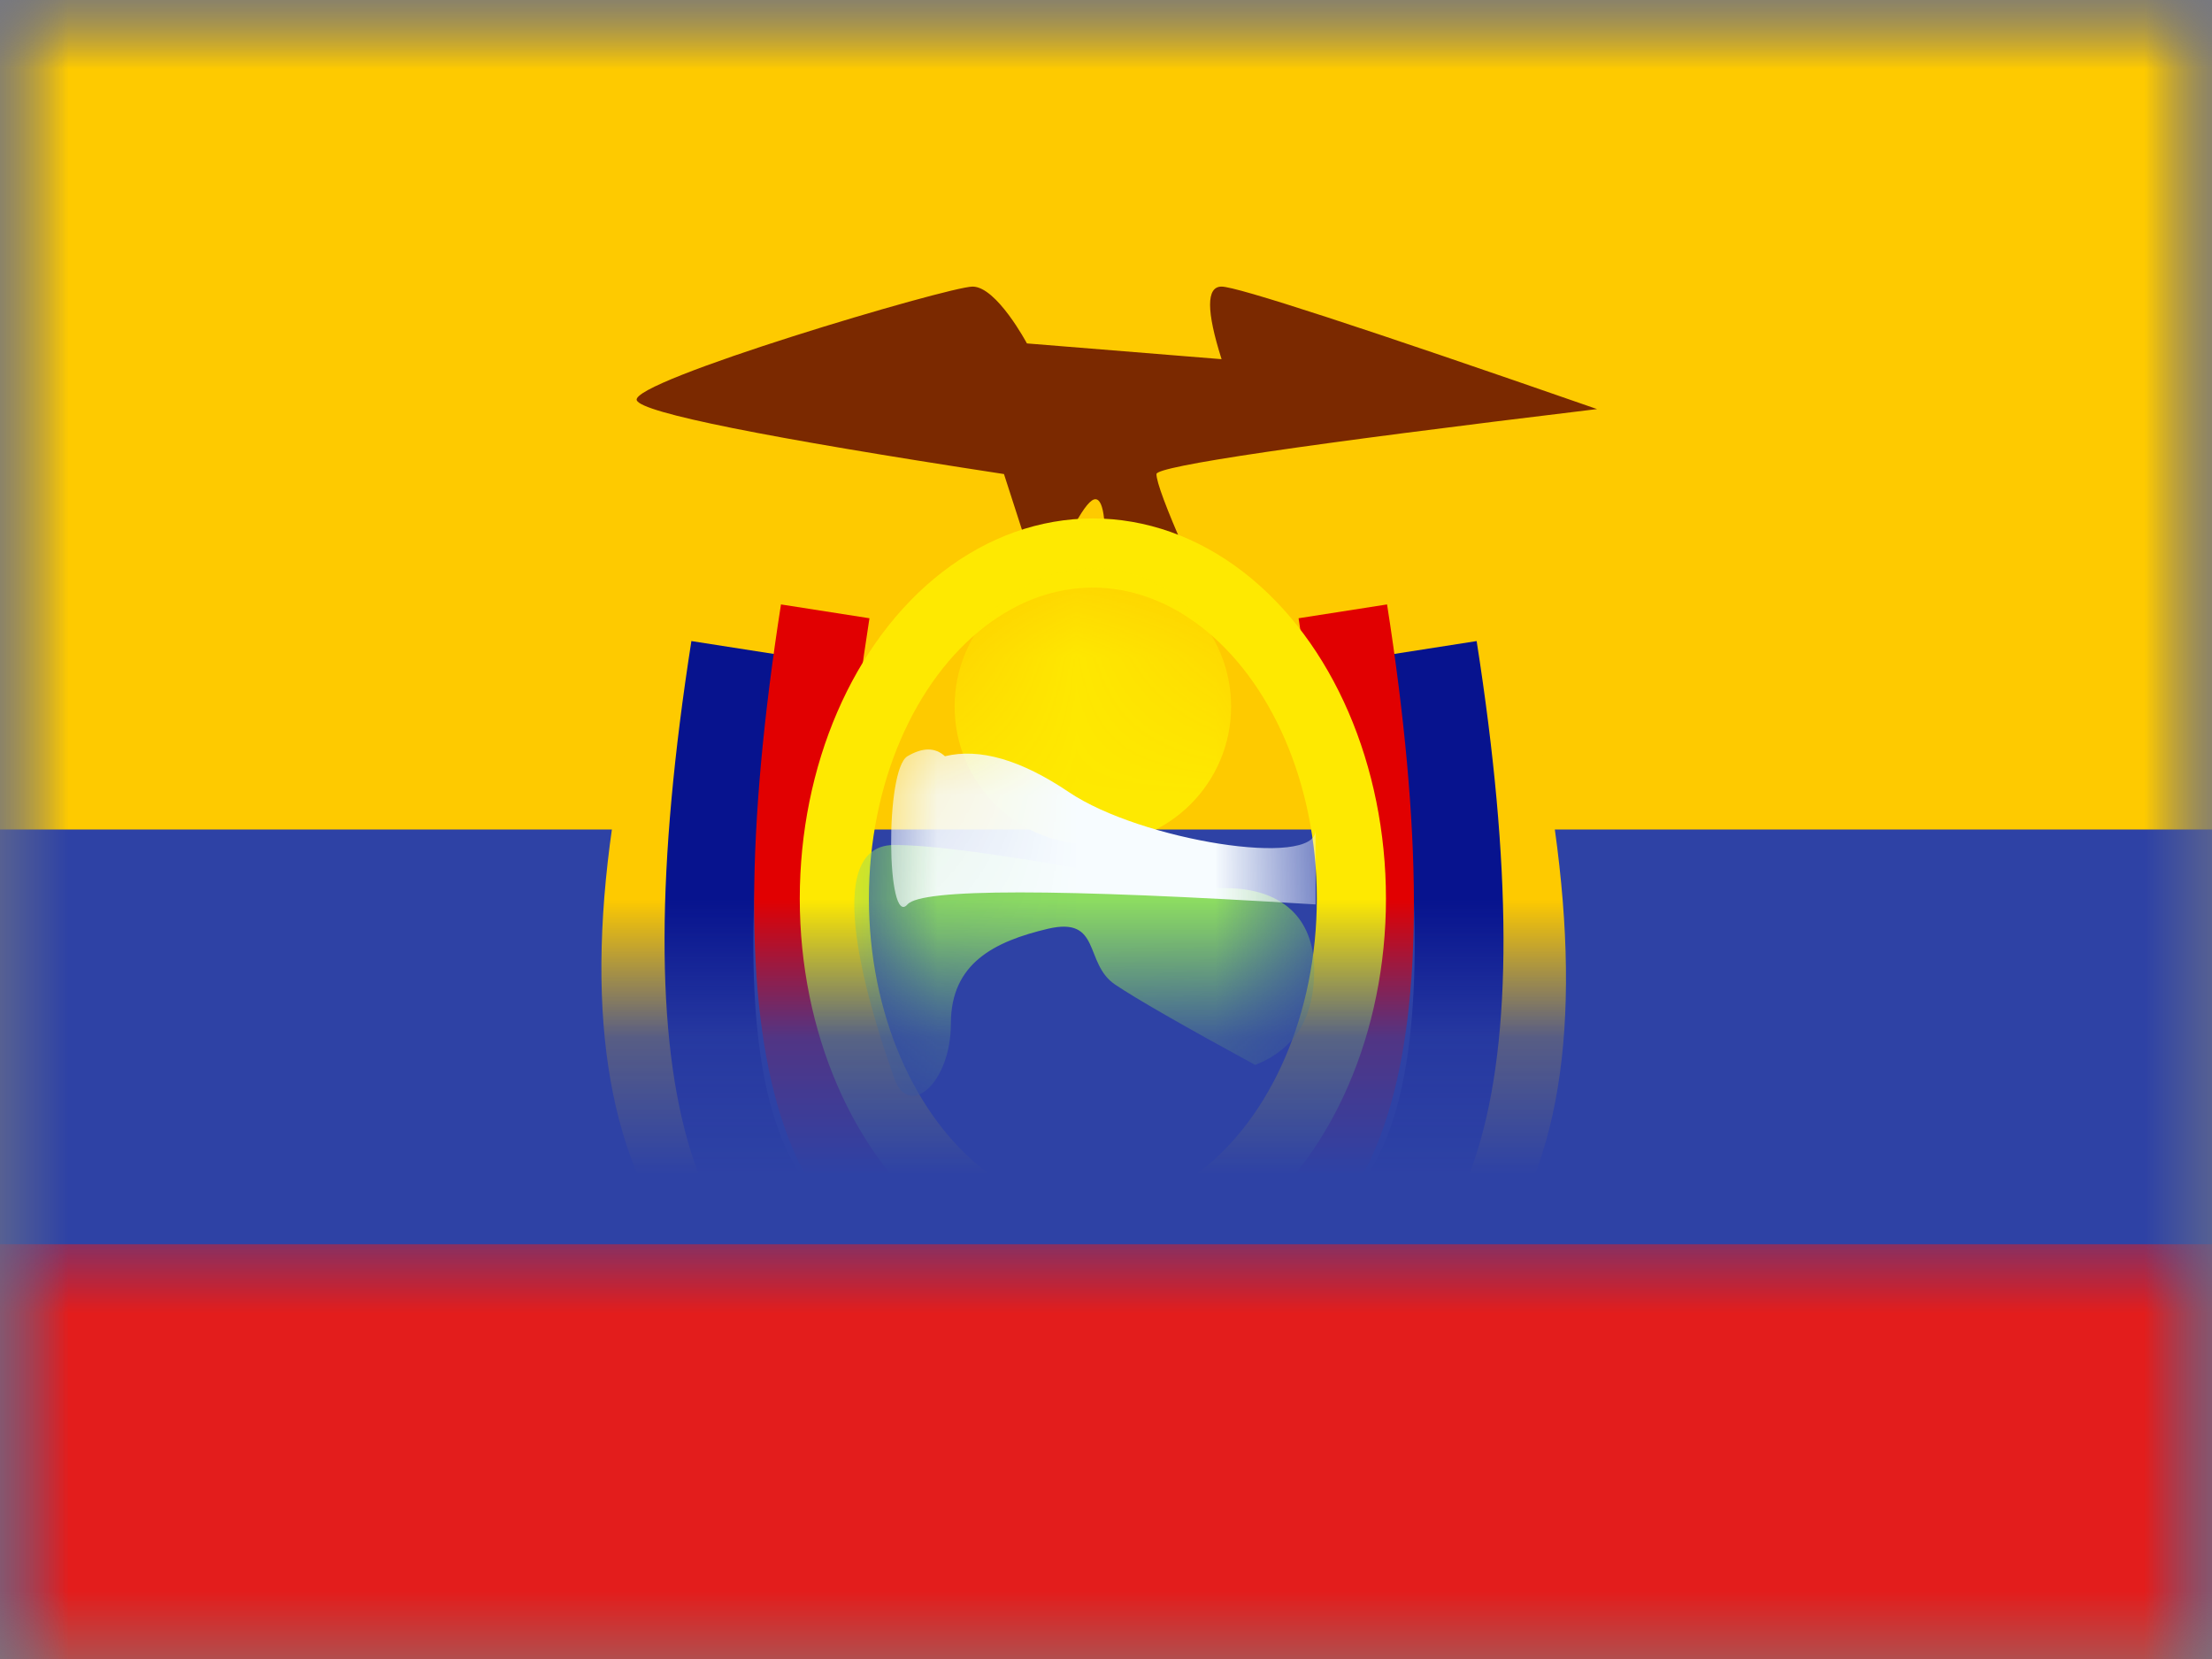 <?xml version="1.0" encoding="UTF-8"?>
<svg width="16px" height="12px" viewBox="0 0 16 12" version="1.1" xmlns="http://www.w3.org/2000/svg" xmlns:xlink="http://www.w3.org/1999/xlink">
    <rect x="0" y="0" width="16" height="12" fill="#808080" stroke="none"/>
    <title>flags/S/EC - Ecuador</title>
    <defs>
        <rect id="path-1" x="0" y="0" width="16" height="12"></rect>
        <rect id="path-3" x="0" y="0" width="16" height="12"></rect>
        <ellipse id="path-5" cx="1.62" cy="2.25" rx="1.62" ry="2.25"></ellipse>
    </defs>
    <g id="Symbols" stroke="none" stroke-width="1" fill="none" fill-rule="evenodd">
        <g id="flag">
            <mask id="mask-2" fill="white">
                <use xlink:href="#path-1"></use>
            </mask>
            <g id="mask"></g>
            <g id="contents" mask="url(#mask-2)">
                <mask id="mask-4" fill="white">
                    <use xlink:href="#path-3"></use>
                </mask>
                <use id="background" fill="#2E42A5" xlink:href="#path-3"></use>
                <rect id="top" fill="#FECA00" mask="url(#mask-4)" x="0" y="0" width="16" height="6"></rect>
                <rect id="bottom" fill="#E31D1C" mask="url(#mask-4)" x="0" y="9" width="16" height="3"></rect>
                <g id="mark" mask="url(#mask-4)">
                    <g transform="translate(3.6, 2)">
                        <path d="M1.006,0.896 C0.946,0.76 3.262,0.073 3.435,0.073 C3.609,0.073 3.828,0.484 3.828,0.484 C3.828,0.484 4.298,0.522 5.236,0.598 C5.125,0.248 5.125,0.073 5.236,0.073 C5.347,0.073 6.253,0.368 7.952,0.959 C5.827,1.215 4.765,1.372 4.765,1.429 C4.765,1.487 4.835,1.674 4.974,1.991 L4.384,2.184 C4.408,1.802 4.387,1.611 4.323,1.611 C4.259,1.611 4.132,1.84 3.942,2.296 L3.662,1.429 C1.932,1.164 1.047,0.986 1.006,0.896 Z" id="bird" fill="#7B2900"></path>
                        <g id="ribbons" stroke-width="1" fill="none" transform="translate(0.13, 1.382)">
                            <path d="M0.887,1.627 L1.517,1.777 C0.858,4.536 1.467,5.858 3.344,5.981 L3.302,6.628 C0.95,6.474 0.145,4.728 0.887,1.627 Z" id="Path-24" fill="#FECA00" fill-rule="nonzero"></path>
                            <path d="M1.271,1.255 L1.911,1.355 C1.459,4.241 1.821,5.547 2.835,5.511 L2.858,6.159 C1.238,6.216 0.763,4.501 1.271,1.255 Z" id="Path-24" fill="#07138E" fill-rule="nonzero"></path>
                            <path d="M1.919,0.99 L2.559,1.09 C2.107,3.977 2.469,5.282 3.483,5.246 L3.506,5.894 C1.886,5.951 1.411,4.236 1.919,0.99 Z" id="Path-24" fill="#E10001" fill-rule="nonzero"></path>
                            <path d="M3.121,6.254 L3.767,6.192 C3.82,6.738 3.779,7.209 3.641,7.604 L3.029,7.39 C3.134,7.092 3.166,6.713 3.121,6.254 Z" id="Path-25" fill="#07138E" fill-rule="nonzero"></path>
                        </g>
                        <g id="ribbons" stroke-width="1" fill="none" transform="translate(6.352, 5.382) scale(-1, 1) translate(-6.352, -5.382) translate(4.352, 1.382)">
                            <path d="M1.202,1.702 C0.513,4.8 1.23,6.322 3.352,6.268" id="Path-24" stroke="#FECA00" stroke-width="0.648"></path>
                            <path d="M1.271,1.255 L1.911,1.355 C1.459,4.241 1.821,5.547 2.835,5.511 L2.858,6.159 C1.238,6.216 0.763,4.501 1.271,1.255 Z" id="Path-24" fill="#07138E" fill-rule="nonzero"></path>
                            <path d="M1.919,0.99 L2.559,1.09 C2.107,3.977 2.469,5.282 3.483,5.246 L3.506,5.894 C1.886,5.951 1.411,4.236 1.919,0.99 Z" id="Path-24" fill="#E10001" fill-rule="nonzero"></path>
                            <path d="M3.248,6.258 L3.892,6.188 C3.946,6.687 3.905,7.119 3.763,7.483 L3.159,7.247 C3.26,6.989 3.291,6.66 3.248,6.258 Z" id="Path-25" fill="#07138E" fill-rule="nonzero"></path>
                        </g>
                        <polygon id="bottom" fill="#908F89" points="3.333 6.75 5.278 6.75 5.278 7.676 3.333 7.676"></polygon>
                        <g id="center" stroke-width="1" fill="none" transform="translate(2.685, 2.25)">
                            <mask id="mask-6" fill="white">
                                <use xlink:href="#path-5"></use>
                            </mask>
                            <ellipse stroke="#FEE901" stroke-width="0.5" cx="1.62" cy="2.25" rx="1.87" ry="2.5"></ellipse>
                            <path d="M2.794,3.453 C2.269,3.167 1.931,2.973 1.78,2.871 C1.554,2.718 1.684,2.377 1.295,2.468 C0.906,2.56 0.593,2.718 0.593,3.153 C0.593,3.588 0.287,3.846 0.183,3.549 C0.079,3.252 -0.411,1.862 0.183,1.862 C0.777,1.862 2.166,2.174 2.575,2.174 C2.983,2.174 3.221,2.386 3.221,2.77 C3.221,3.114 3.079,3.341 2.794,3.453 Z" id="Path-27" fill="#8DDD61" mask="url(#mask-6)"></path>
                            <ellipse id="Oval-18" fill="#FEE901" mask="url(#mask-6)" cx="1.62" cy="0.86" rx="1" ry="1"></ellipse>
                            <path d="M0.55,1.22 C0.801,1.159 1.1,1.246 1.447,1.48 C1.968,1.831 3.231,2.031 3.231,1.756 C3.231,1.572 3.231,1.751 3.231,2.292 C1.363,2.176 0.379,2.176 0.279,2.292 C0.129,2.467 0.114,1.318 0.279,1.22 C0.389,1.155 0.479,1.155 0.55,1.22 Z" id="Path-26" fill="#F7FCFF" mask="url(#mask-6)"></path>
                        </g>
                    </g>
                </g>
            </g>
        </g>
    </g>
</svg>
